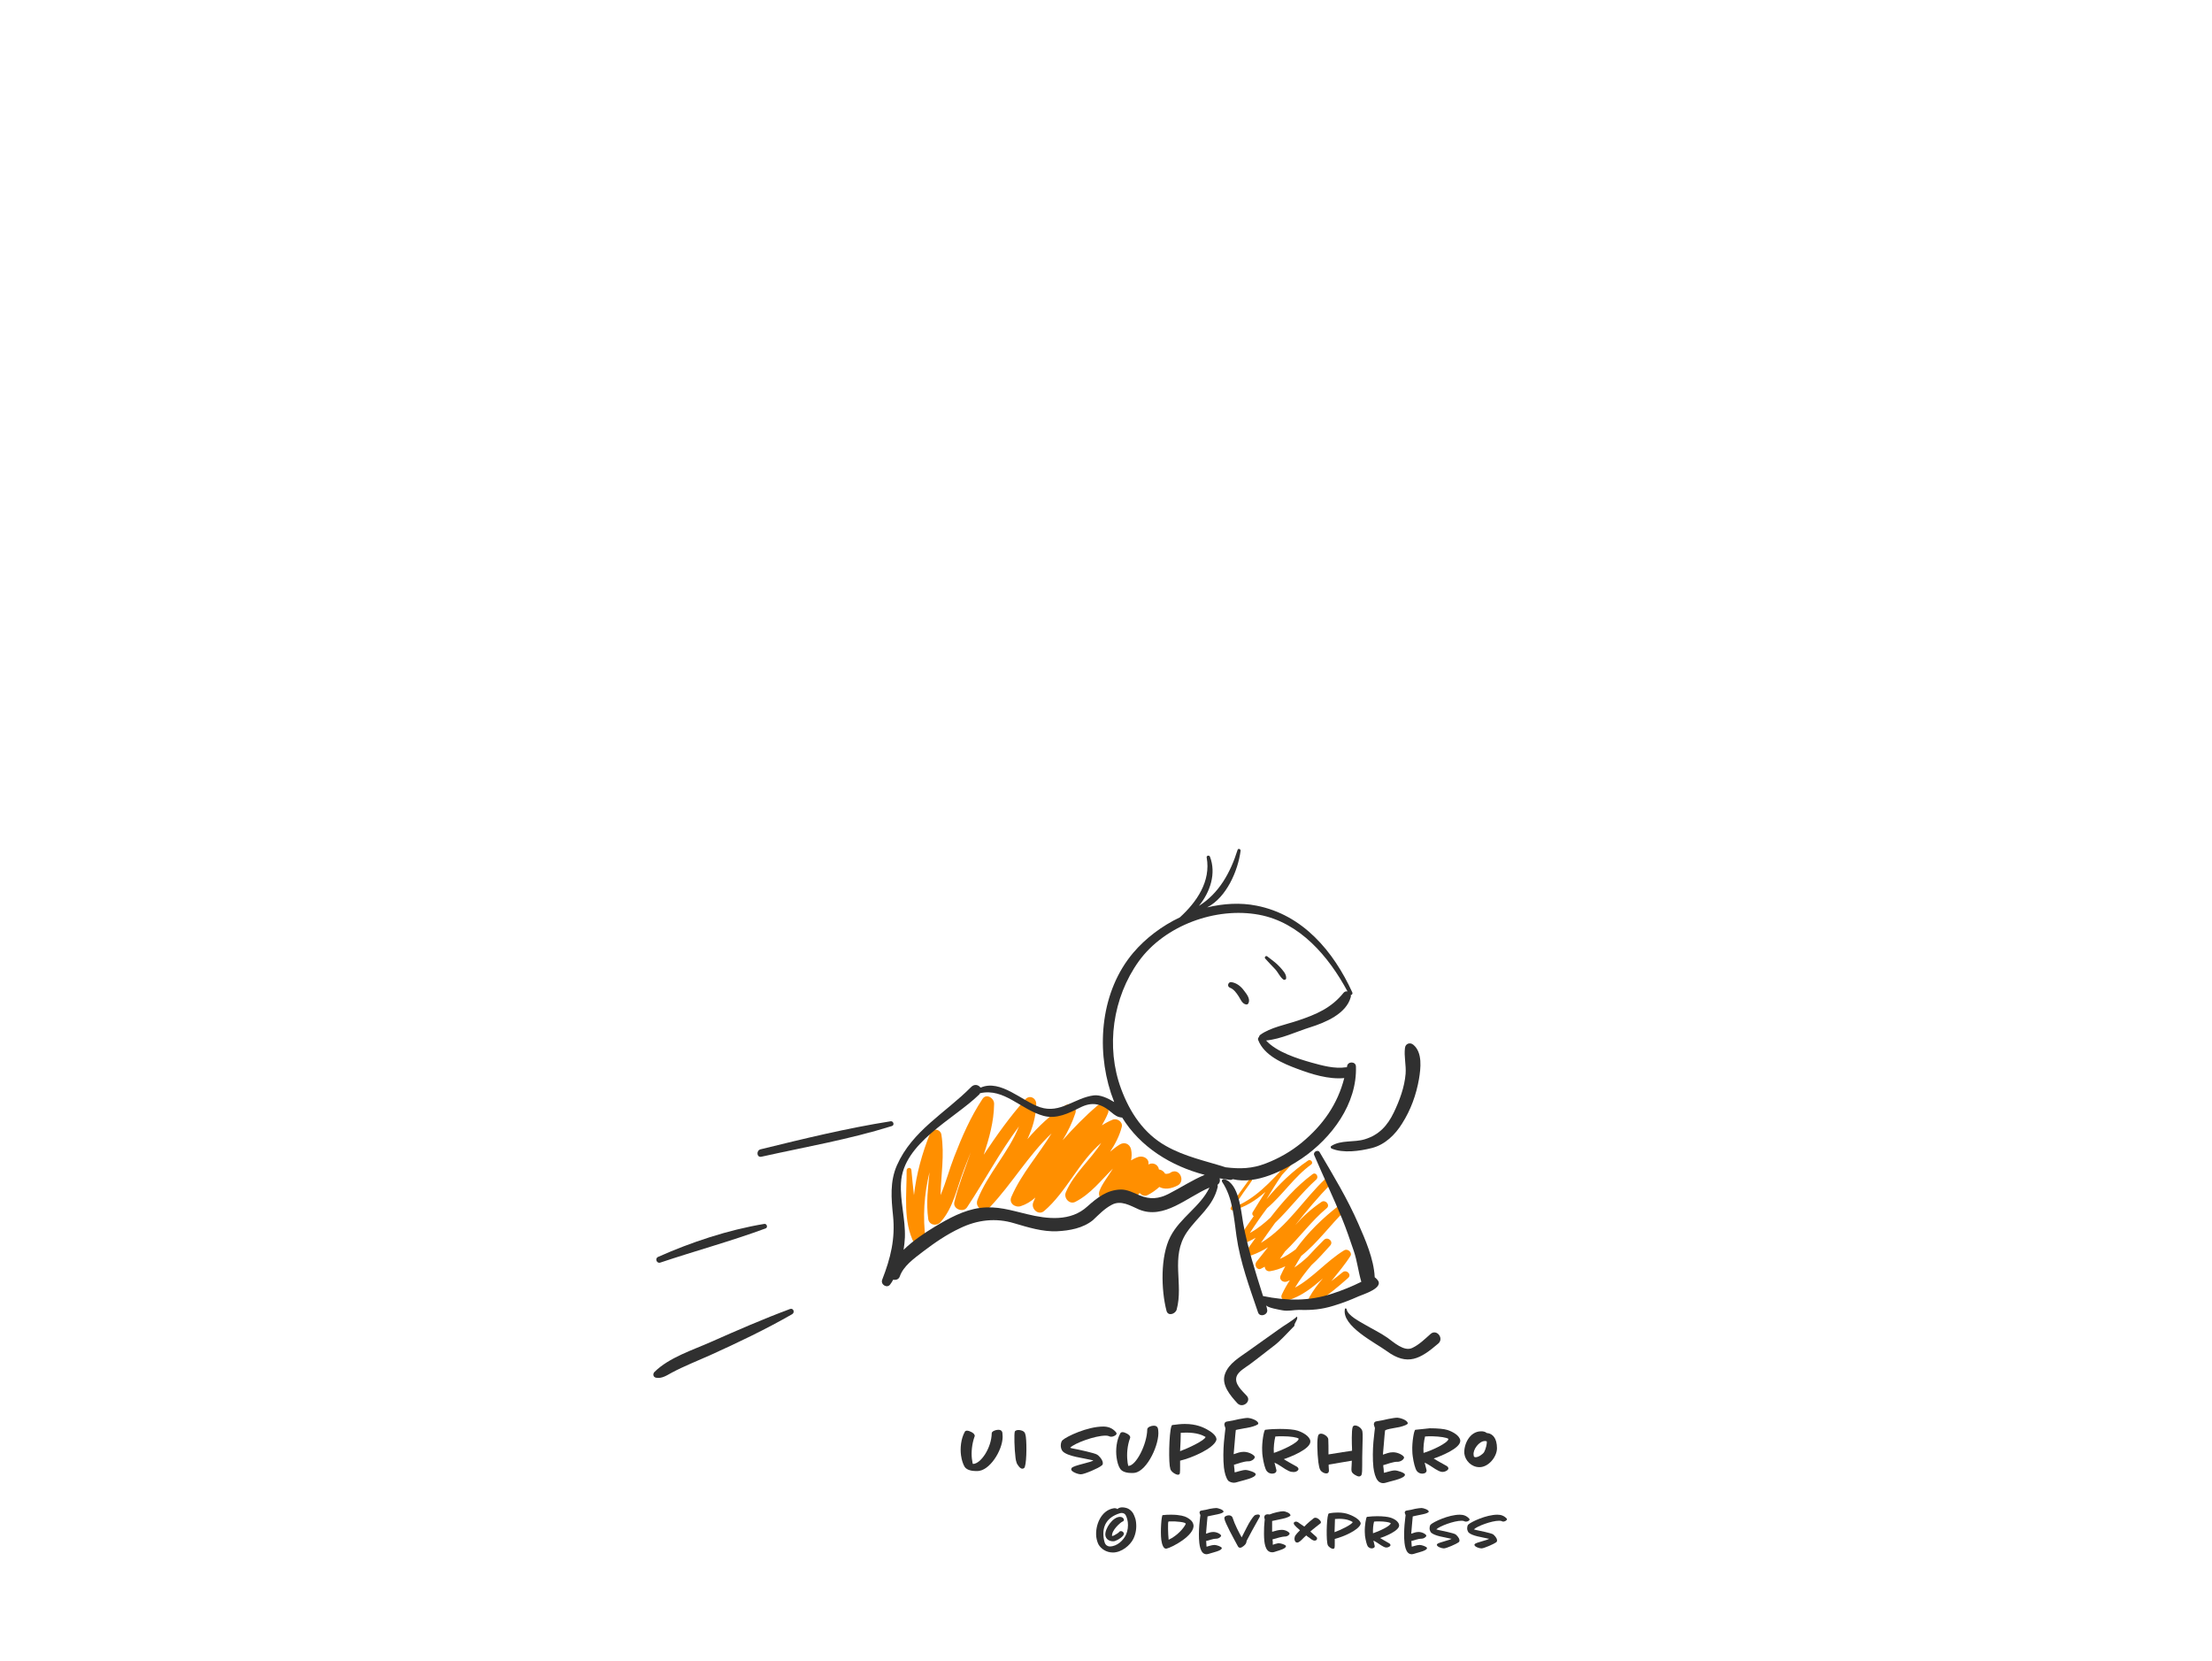 <?xml version="1.0" encoding="utf-8"?>
<!-- Generator: Adobe Illustrator 26.0.1, SVG Export Plug-In . SVG Version: 6.00 Build 0)  -->
<svg version="1.1" id="Layer_1" xmlns="http://www.w3.org/2000/svg" xmlns:xlink="http://www.w3.org/1999/xlink" x="0px" y="0px"
	 viewBox="0 0 1024 769" style="enable-background:new 0 0 1024 769;" xml:space="preserve">
<g>
	<rect fill="none" width="1024" height="769"/>
	<g>
		<path fill="#FF8F00" d="M542.3,542.5c-0.9,0.7-1.8,0.9-2.9,0.8c-0.7-1.2-1.8-1.9-2.9-2c-0.3-2.2-2.7-3.5-4.9-2.3l0,0
			c0.6-2.7-2.4-4.2-4.6-3.5c-1.3,0.4-2.4,1-3.4,1.6c0.3-1.6,0.4-3.3,0-5.1c-0.6-2.6-3.1-3.6-5.3-2.2c-1.6,1-3,2.1-4.4,3.3
			c2.3-3.5,4.3-7.2,5.4-11.5c0.6-2.4-2.3-4.2-4.3-3.3c-1.7,0.7-3.4,1.6-4.9,2.6c1-1.8,2-3.6,2.8-5.6c1.2-2.8-2.3-5.7-4.8-3.6
			c-5.9,5-11.1,10.4-16.2,16.1c2.4-3.9,4.4-8,5.9-12.5c1-3-2.1-5.3-4.7-3.6c-6.8,4.3-12.4,9.7-17.5,15.6c2.4-5.1,4-10.5,4.1-16.3
			c0-2.8-3.1-4.4-5.1-2.1c-7.1,8-13.3,16.7-19.2,25.6c2.5-7.6,4.7-15.3,4.8-23.5c0.1-2.7-3.6-5.1-5.4-2.3
			c-5.5,8.3-9.5,17.5-13.1,26.8c-2.2,5.6-3.8,11.9-6.3,17.7c0.2-9.3,1.9-18.6,0.4-28c-0.4-2.6-4.2-3.3-5.2-0.7
			c-3.8,9.5-6.4,19-7.5,28.7c-0.5-3.9-0.8-7.8-1.2-11.7c-0.2-1.4-2.2-1.1-2.2,0.3c0.1,11.1-1.8,23.4,3.5,33.7
			c1.4,2.7,5.7,1.8,5.3-1.4c-1.4-11-0.7-21.3,1.8-31.5c-0.7,7.2-1.6,14.3-0.6,21.6c0.4,2.9,3.9,3.5,5.7,1.5c6-6.7,7.6-16,10.8-24.2
			c1.1-2.7,2.1-5.5,3.2-8.2c-2.6,7.7-5.7,15.3-7.6,23.1c-0.8,3.2,4.1,5.1,5.9,2.4c8.2-12.4,15.1-25.5,24-37.4
			c-4.7,11.9-14.6,22.1-19.2,34c-1.4,3.8,3.2,6,5.8,3.3c10.1-10.7,17.8-24,28.5-34.1c-6,9.9-14,18.7-18.6,29.4
			c-1.3,2.9,1.7,5.1,4.3,4.3c2.5-0.8,4.8-2.2,6.8-4c-0.3,0.7-0.7,1.5-1,2.3c-1.1,3,2.5,6.2,5.1,3.9c10.2-8.7,16.1-22.8,26.4-31.5
			c-4.9,7.8-12.8,14.3-16.4,22.9c-1.1,2.6,1.7,5.8,4.4,4.4c7.2-3.7,11.9-10,17.4-15.4c-2.1,3.5-5,7-6.2,10.3s2.3,5.8,5.2,4
			c1.6-1,2.9-2.3,4.2-3.7c-0.1,0.4-0.3,0.9-0.4,1.3c-0.7,3.2,3.2,4.6,5.4,3.1c1.6-1,2.9-2.3,4.2-3.7c0.9,1.1,2.3,1.7,3.8,0.9
			c2-1,3.7-2.3,5.3-3.7c2.4,1.3,5.4,0.9,8.5-0.7C548.8,546.8,546.2,540.7,542.3,542.5z"/>
		<path fill="#FF8F00" d="M622.3,578.7c-8.1,4.9-14.5,12.8-22.8,17.3c2.2-3.7,4.8-7.1,7.6-10.4c3.1-2.8,5.9-6,8.7-9.1
			c1.7-1.9-1.2-4.3-2.9-2.6c-2.6,2.6-5.1,5.2-7.5,7.8c-1.9,1.8-4,3.5-6.2,5c1-1.8,2.1-3.6,3.2-5.4c7.5-6,13.6-14.5,20.2-20.9
			c1.7-1.7-0.7-4-2.5-2.6c-7.6,5.8-14.7,12.7-20.3,20.5c-2.3,1.7-4.7,3.3-7.3,4.4c0.8-1.2,1.6-2.3,2.4-3.5
			c6.7-6.4,12.2-14.1,19.3-20c1.7-1.4-0.6-4.1-2.4-2.9c-4.6,3.1-8.6,6.7-12.2,10.8c5.2-6.6,10.6-13,16.4-19c1.5-1.6-0.6-4.1-2.3-2.6
			c-10,9.3-18,22.7-30,29.8c2.2-3.1,4.4-6.3,6.6-9.3c6.6-6.3,12.3-14,19-20c1.4-1.2-0.1-3.7-1.7-2.5c-7.6,5.7-13.8,12.7-19.5,20.1
			c-2.9,2.7-6,5.2-9.5,7.1c2.5-3.9,5.2-7.8,8-11.5c7.3-6.2,12.5-14.5,20.4-20.2c1.2-0.9-0.3-2.7-1.5-1.8
			c-7.2,4.9-13.6,11.1-19.2,17.9c2.3-3.8,4.6-7.6,7.2-11.3c5-5.4,9.8-11,15.6-14.9c0.7-0.4-0.1-1.3-0.7-1c-6.7,3.9-12,9.2-16.6,15.2
			c-1.5,1.6-3.1,3.2-4.6,4.7c-3.9,3.8-8.1,7.2-12.9,9.6c-5.2,2.5-1-1.8,0.1-3.6c1.6-2.5,3.5-4.8,5.1-7.3c0.4-0.7-0.5-1.4-1-0.8
			c-3.1,4.4-6.6,8.5-8.8,13.5c-0.2,0.5,0.4,1.1,0.9,1c5.9-1.4,10.7-4.6,15.2-8.5c-2,3.1-4,6.3-5.9,9.4c-0.4,0.7-0.1,1.5,0.5,1.8
			c-2.5,3.5-4.9,7-7.1,10.5c-0.9,1.4,0.4,3,1.9,2.4c2.2-0.8,4.2-1.8,6.1-2.9c-1.3,1.9-2.7,3.7-4,5.6c-1.1,1.5,0.7,3,2.2,2.5
			c2.7-1,5.1-2.2,7.5-3.7c-1.8,2.3-3.6,4.5-5.4,6.8c-1.1,1.4,0.3,4.1,2.2,3.1c0.6-0.3,1.1-0.6,1.7-0.9c0,1.2,1,2.3,2.4,2.1
			c2.5-0.4,4.9-1.2,7.1-2.3c-0.8,1.4-1.5,2.9-2.2,4.4c-0.8,1.8,1.2,3.3,2.9,2.7c0.5-0.2,0.9-0.4,1.4-0.6c-1.4,2.1-2.6,4.3-3.7,6.6
			c-0.9,1.8,1.1,3.2,2.7,2.7c6.4-1.9,11.4-5.9,16.3-10.2c-2.3,2.7-4.4,5.5-6.2,8.6c-1.2,2.1,0.9,4.3,3,2.9
			c5.3-3.5,10.2-7.5,14.9-11.7c1.8-1.6-0.8-4.1-2.6-2.6c-1.7,1.4-3.5,2.8-5.2,4.1c3.1-3.9,6.3-7.6,9-11.9
			C625.9,579.6,623.8,577.8,622.3,578.7z"/>
	</g>
	<g>
		<path fill="#303030" d="M617.3,604.4c4-1.2,7.9-2.7,11.7-4.4c2-0.9,12.2-3.9,8.5-7.8c-0.2-0.2-0.4-0.4-0.6-0.6s-0.4-0.3-0.5-0.4
			c-0.4-8.5-4.4-17.5-7.6-24.8c-5-11.5-11.5-22.2-17.9-33.1c-0.8-1.4-3.2-0.1-2.5,1.4c4.2,9.8,8.8,19.5,12.9,29.4
			c2,4.9,3.7,9.9,5.4,14.9c1.6,4.7,2.1,9.6,3.5,14.3c-4.4,2.2-8.9,4-13.5,5.5c-11.1,3.6-21.1,3.3-32,1.1
			c-3.5-11.1-7.1-22.2-9.2-33.7c-1-5.6-1.9-18.4-8.7-20.4c-0.8-0.2-1.5,0.6-1,1.3c4.9,7.3,5.4,16.6,6.6,25
			c1.7,12.1,6.1,23.9,10,35.4c0.8,2.4,4.8,1.1,4.2-1.4c-0.1-0.7-0.3-1.3-0.5-2c0.4,1.2,6.5,2.2,7.6,2.4c2.7,0.5,5.1-0.2,7.7-0.2
			C607.2,606.5,611.8,606.1,617.3,604.4z"/>
		<path fill="#303030" d="M578.3,631.7c4.1-3,8-6.2,12.1-9.3c1.7-1.3,5-4.7,8.8-8.7c-0.1-1.4,1.9-3.1,1.2-4.3c-2.6,2.3-6,4.1-8.4,5.9
			c-4.7,3.4-9.5,6.7-14.2,10.1c-4,2.9-8.9,5.6-10.7,10.5c-1.9,5.1,2.6,10.2,5.7,13.6c2.4,2.6,6.8-0.9,4.3-3.5
			c-2.1-2.3-5.9-5.5-4.6-9C573.3,634.8,576.5,633,578.3,631.7z"/>
		<path fill="#303030" d="M642.3,619.2c-3.3-2.3-6.9-4-10.3-6c-2.2-1.3-8.2-4.3-8.6-7.2c-0.1-0.4-0.7-0.6-0.8-0.1
			c-1.6,7.9,14.1,15.6,19.4,19.5c9.6,7,15.5,3.6,23.8-3.5c2.8-2.4-0.7-6.9-3.5-4.5c-2.6,2.3-5.3,5-8.5,6.5
			C650,625.8,645,621.1,642.3,619.2z"/>
		<path fill="#303030" d="M514.6,557.7c4.3-2.4,8.7,0.4,12.6,2.1c11.6,4.9,22.3-5.7,32.7-10.1c-4.2,8.8-13.6,13.9-18.1,22.7
			c-4.7,9.1-4.3,24.7-1.8,34.3c0.7,2.7,4.1,1.5,4.7-0.5c3.3-12-3-24.4,4.7-35.8c5-7.3,12.2-11.9,14.3-21c0.1-0.4,0-0.7-0.1-1
			c1.1-0.7,1.3-1.9,1-3c1.6,0.3,3.2,0.5,4.8,0.7c0.5,0.1,1-0.1,1.3-0.3c10.8,2.6,23.9-4.1,32.1-9.7c13.7-9.4,25.5-25.2,24.9-42.5
			c-0.1-2.4-3.8-2.4-4.1-0.1c0,0.2-0.1,0.3-0.1,0.5c-0.1,0-0.3,0-0.4,0c-5.4,0.8-11-0.8-16.1-2.2c-6.3-1.8-16-4.8-20.9-10.2
			c6.8-0.6,14.3-4.2,20.4-6.1c7-2.2,16.7-6.2,18.8-14c0.1-0.3,0.1-0.6,0-0.9c0.6-0.1,1-0.7,0.7-1.3c-8.7-19-22.9-35.9-44.3-40.1
			c-7.5-1.5-15.3-1-22.9,0.8c9-4.6,14.3-17,15.5-26.2c0.1-0.8-1.1-1.3-1.4-0.4c-3.3,10.5-8.6,20.1-17.9,25.9
			c5.3-6.5,8.1-15.1,5.1-22.8c-0.3-0.8-1.7-0.5-1.5,0.4c2,11-4.6,20.6-12.4,27.7c-8.4,4-15.9,9.7-21.6,16.4
			c-14.9,17.6-17.3,43.6-10.3,65c0.5,1.4,1,2.7,1.5,4.1c-3.1-1.9-6.5-3.4-9.4-3.1c-8.9,1.1-15.5,8.6-24.9,5.5
			c-8.4-2.8-18.3-13.1-27.5-9.1c-0.1-0.1-0.1-0.1-0.2-0.1c-0.9-1.2-2.8-1.7-4.3-0.1c-11.9,12-27.2,20.1-34.3,36.2
			c-3.3,7.5-2.6,15.4-1.8,23.2c1.1,10.8-1.1,19.7-5,29.7c-0.9,2.3,2.3,4.2,3.7,2.2c0.5-0.7,1-1.4,1.4-2.2c1.2,0.3,2.5-0.1,3-1.4
			c1.7-5,6.8-8.5,10.8-11.6c5.4-4.1,10.9-7.9,17.1-10.8c8-3.9,16.6-4.9,25.1-2.3c6.5,1.9,13.1,4,19.9,3.7c5.8-0.3,11.9-1.4,16.5-5.1
			C508.7,562.2,511.2,559.5,514.6,557.7z M527.2,444.9c12-16.6,35.7-25.2,55.6-21.5c18.9,3.5,32.3,19.3,41,35.5
			c-0.6-0.1-1.3,0-1.8,0.6c-5.7,7.1-12.8,10.1-21.2,12.9c-5.3,1.8-12.8,3.2-17.4,6.6c-0.4,0.3-0.5,0.7-0.6,1
			c-0.4,0.4-0.6,0.9-0.3,1.5c2.8,7.1,11.3,10.7,18,13.2c6.6,2.5,14.6,5,21.8,4.3c-3.1,12.1-9.8,21.7-19.7,29.9
			c-5,4.1-10.6,7.3-16.6,9.6c-6.4,2.5-12.1,2.6-18.6,1.8c-9.4-3-18.9-4.9-27.7-9.9c-10.3-5.8-16.7-15.6-20.7-26.4
			C511.8,484.6,515.1,461.7,527.2,444.9z M475.5,562c-7.6-1.8-13.9-3.9-21.8-2.9c-7.6,1-14.6,4.9-21.1,8.8
			c-4.3,2.6-9.9,6.3-14.3,10.6c0.3-1.9,0.5-3.8,0.6-5.7c0.3-8.5-2.3-16.9-1.8-25.3c0.9-18.4,24.5-29.5,36.1-40.8
			c0.2-0.2,0.4-0.4,0.5-0.7c11.2-2.5,18.8,7.6,29.4,10.5c6,1.6,11.6-1.2,16.8-3.8c5.7-2.9,9.8-1.9,14.4,2c2,1.7,3.1,2.4,5.2,2.6
			c8.4,13.6,22.5,22.4,38.2,26.5c-5.8,2.4-11,5.9-16.7,8.8c-4.5,2.3-8.6,2.7-13.4,0.7c-2.8-1.2-5.8-2.8-8.9-2.7
			c-6.3,0.2-10.8,3.8-15.3,7.8C495.7,565.5,484.9,564.3,475.5,562z"/>
		<path fill="#303030" d="M569.4,457.2c1.7,0.6,2.9,2.3,3.9,3.8c0.9,1.3,1.6,3.5,3.4,3.9c0.5,0.1,1,0,1.2-0.5c1.1-2.1-0.9-4.4-2.1-6
			c-1.4-1.9-3.3-3.4-5.7-3.8C568.6,454.3,567.8,456.6,569.4,457.2z"/>
		<path fill="#303030" d="M590.3,448.6c1.4,1.5,2.2,3.6,3.8,4.8c0.4,0.3,1.2,0.1,1.3-0.5c0.2-2.1-1.6-3.8-2.9-5.3
			c-1.7-1.9-3.8-3.3-5.8-4.9c-0.8-0.6-1.6,0.5-0.9,1.1C587.2,445.4,588.8,447,590.3,448.6z"/>
		<path fill="#303030" d="M620.3,532.8C620.2,532.8,620.3,532.9,620.3,532.8C620.4,532.9,620.4,532.8,620.3,532.8z"/>
		<path fill="#303030" d="M616.4,531.6c5.3,2.3,13.1,1.2,18.6-0.2c6.1-1.5,10.9-6.2,14.1-11.4c4-6.3,6.5-13.2,7.8-20.6
			c0.8-4.9,1.7-12.2-2.6-15.8c-1.5-1.3-3.7-0.6-3.9,1.5c-0.5,3.9,0.6,7.9,0.3,11.9c-0.5,6.2-2.8,12.4-5.5,18
			c-2.9,6-6.8,10.3-13.3,12.3c-5,1.6-11.2,0.2-15.7,3.2C615.9,530.8,616,531.4,616.4,531.6z"/>
		<path fill="#303030" d="M352.5,535.4c20.2-4.5,40.6-8,60.4-14.2c1.3-0.4,0.7-2.4-0.6-2.2c-20.3,3.2-40.3,8.1-60.3,13
			C350,532.6,350.3,535.9,352.5,535.4z"/>
		<path fill="#303030" d="M305.7,584.4c16.1-5.4,32.7-9.9,48.7-15.8c1.2-0.4,0.6-2.3-0.6-2.1c-16.8,2.8-33.7,8.4-49.2,15.3
			C303,582.6,304.1,585,305.7,584.4z"/>
		<path fill="#303030" d="M365.7,605.9c-12.4,4.6-24.5,9.9-36.5,15.2c-8.5,3.8-19.4,7.2-26.2,13.9c-0.9,0.9-0.7,2.4,0.7,2.7
			c2.7,0.5,5-1.1,7.2-2.3c5.8-3.1,12-5.5,18-8.2c12.8-5.8,25.6-11.9,37.8-18.9C368.1,607.5,367.3,605.3,365.7,605.9z"/>
		<path fill="#303030" d="M462.1,661.8c-1.2,0-3,0.7-3,1.6c-0.1,6.7-5,14.1-8.6,14.2c-0.2,0-0.2-0.2-0.3-0.6c-0.1-0.5-0.2-1.2-0.3-2
			c-0.3-2.7,0-6.7,1.3-10.2c0.1-0.2,0.1-0.3,0-0.4c-0.1-1.1-2.5-2.2-3.5-2.2c-0.4,0-0.9,0.1-1.1,0.6c-1.7,3.1-2.2,7.4-1.7,10.9
			c0.3,2.1,0.9,4,1.7,5.3c1.1,1.6,3.7,1.9,5.2,1.9c0.6,0,1.2,0,1.6-0.1c5.7-1,11.4-11,10.7-16.8
			C464.1,662.9,463.9,661.8,462.1,661.8z"/>
		<path fill="#303030" d="M474.5,663.4c-0.5-1.2-2.2-1.5-3-1.5c-0.4,0-1.4,0.1-1.7,0.7c-0.4,0.9-0.2,8.2,0.3,12
			c0.1,1.1,0.4,2.2,0.6,2.7c0.4,0.8,1.5,2.5,2.5,2.5c0.4,0,0.7-0.1,0.9-0.3c1.1-0.8,1.3-10.5,0.8-14.4
			C474.8,664.5,474.7,663.9,474.5,663.4z"/>
		<path fill="#303030" d="M510.5,676.9c-0.2-1.5-2-3.3-2.6-3.6c-1.3-0.8-8.9-2.4-11-2.8c-0.6-0.1-1.1-0.2-1.5-0.4
			c2-2.1,11.5-5.6,16.4-5.6c0.9,0,1.5,0.2,1.7,0.3c0.3,0.2,0.7,0.2,1,0.2c1,0,2.5-0.8,2.4-1.5c0-0.2-0.2-0.4-0.3-0.6
			c-1.6-1.9-3.6-2.6-5.9-2.6c-7.3,0-17,4.6-18.8,6.3c-0.8,0.7-0.9,2.2-0.8,3.1c0.1,0.7,0.4,1.6,0.9,2.1c2.4,2.4,9.8,3.1,12.9,3.9
			c0.4,0.1,0.7,0.2,1,0.2c0.1,0,0.2,0,0.2,0c-0.2,0.9-9.2,2.3-10,3.6c-0.1,0.2-0.2,0.4-0.2,0.7c0.1,1,3,2.2,4.5,2.2
			c1.6,0,8.3-2.9,9.5-4C510.5,678.1,510.6,677.5,510.5,676.9z"/>
		<path fill="#303030" d="M534.1,659.9c-1.2,0-3,0.7-3,1.7c-0.1,6.9-5.2,16.9-8.7,16.9c-0.2,0-0.2-0.2-0.2-0.6c-0.2-0.5-0.2-1.2-0.3-2
			c-0.3-2.7-0.1-6.8,1.3-10.4c0-0.2,0-0.3,0-0.4c-0.2-1.1-2.5-2.2-3.5-2.2c-0.4,0-0.9,0.1-1.1,0.6c-1.7,3.1-2.2,7.5-1.7,11.1
			c0.3,2.1,0.8,4,1.7,5.3c1.1,1.6,3.7,1.9,5.2,1.9c0.6,0,1.2,0,1.6-0.1c5.8-1,11.5-13.5,10.8-19.5
			C536.1,661.1,535.9,659.9,534.1,659.9z"/>
		<path fill="#303030" d="M563,666.8c0.1-0.3,0.2-0.6,0.1-0.9c-0.2-1.6-2.5-3.3-4.4-4.3c-1.7-0.9-4.8-2.5-10.2-2.5
			c-1.7,0-3.6,0.2-5.8,0.5c-1.3,0.2-1.8,14.1-1.2,18.9c0.1,0.6,0.2,1.1,0.3,1.5c0.4,1.3,2.5,2.6,3.5,2.6c0.3,0,0.8-0.1,0.9-0.7
			c0.1-0.5,0.1-1.9,0.1-3.1c0-1,0-2,0-2.7C552.1,674.7,561.5,670.5,563,666.8z M546.6,663.2c0.9,0,1.7-0.1,2.5-0.1
			c4.9,0,7.4,1.1,9,2c-0.3,1.6-8.2,5.3-11.8,6.6C546.5,668.9,546.6,664.9,546.6,663.2z"/>
		<path fill="#303030" d="M571.2,686.3c1,0,2-0.5,3-0.7c1.3-0.4,7.3-1.6,7.1-3.3c-0.1-0.8-3.4-1.9-4.7-1.9c-0.8,0-2.1,0.3-3.1,0.6
			c-0.7,0.2-1.3,0.4-1.9,0.5c-0.1-0.2-0.1-0.4-0.1-0.8c0-0.6-0.1-1.3-0.2-1.9c0-0.4,0-0.6-0.1-0.8c1.6-0.5,4.8-1.6,6.4-1.6
			c0.1,0,0.2,0,0.4,0c1.1,0,2.8-0.9,2.9-2c-0.1-0.8-2.6-2.4-5.1-2.4c-1.9,0-3,0.6-4.7,1.1c0.3-2.7,0.7-9,1-11.2
			c0.5-0.1,1.1-0.3,1.9-0.4c0.8-0.2,2.9-0.5,4.8-0.9c2-0.5,3.8-1.2,3.7-1.7c-0.1-1.6-3.9-2.6-4.8-2.6c-1.1,0-2.6,0.3-4.3,0.6
			c-1.6,0.4-3.5,0.8-5.5,1.1c-1,0.2-1.1,1-1.1,1.5c0.1,0.6,0.4,1.1,0.5,1.6c0,0.3-0.4,2.9-0.7,6.4c-0.3,3.6-0.4,8.1,0,11.8
			c0.3,2.4,0.9,4.7,2,6.1C569.3,686,570.4,686.3,571.2,686.3z"/>
		<path fill="#303030" d="M601.1,679.9c-0.1-0.5-0.4-0.8-0.7-1c-2.1-1.2-4.4-2.4-6.1-3.5c2.7-0.9,12.7-4.7,12.3-8.4
			c-0.3-2.2-3.4-4-5.9-4.8c-1.5-0.5-4.5-0.8-8.2-0.8c-2.1,0-4.4,0.1-6.8,0.4c-0.6,0.1-1.6,5.8-1.4,9.8c0,0.9,0.1,1.7,0.2,2.5
			c0.4,2.9,1.1,5.7,1.9,6.8c0.7,0.9,1.7,1.2,2.5,1.2c0.9,0,2.1-0.4,2-1.6c-0.1-0.6-0.6-2.2-0.9-3.5c1.8,0.8,3.4,2,5,3
			c1.1,0.6,2.1,1.3,3.3,1.3C599.7,681.6,601.2,680.7,601.1,679.9z M589.7,672.5c-0.2-2.5,0.2-5.6,0.7-7.6c1.1-0.1,2.2-0.1,3.3-0.1
			c3.7,0,6.8,0.5,7.5,1.1C601.2,667.8,593.2,671.4,589.7,672.5z"/>
		<path fill="#303030" d="M627.3,659.8c-0.4,0-0.9,0.2-1.1,0.7c-0.6,1.7-0.4,8-0.3,10.2c0,0.3,0,0.8,0,0.8s-8.2,1.2-10.9,1.7
			c0-2.1,0-6.2-0.1-7.1c-0.2-1.3-2.2-2.5-3.3-2.5c-0.4,0-0.9,0.1-1.2,0.5c-0.9,1.3-0.6,8.6-0.1,12.7c0.2,1.5,0.5,3,0.9,3.6
			c0.6,1,1.9,1.6,2.7,1.6c1.1,0,1.3-0.7,1.3-1.4c0-0.9-0.2-1.8-0.1-2.7l10.7-1.8c0,0.7-0.1,1.5-0.1,2.2c0,0.9-0.2,1.8,0,2.7
			c0.2,1.1,2.5,2.4,3.4,2.4c0.4,0,0.9-0.2,1.1-0.6c0.4-0.6,0.4-2.6,0.4-4.7c0-2.3,0-5.1,0.1-7.7c0.1-3.6,0.2-6.7,0-7.8
			C630.5,661.1,628.6,659.8,627.3,659.8z"/>
		<path fill="#303030" d="M643.2,661.4c0.8-0.2,2.9-0.5,4.8-0.9c2-0.5,3.8-1.2,3.7-1.7c-0.1-1.6-3.9-2.6-4.8-2.6
			c-1.1,0-2.6,0.3-4.3,0.6c-1.6,0.4-3.5,0.8-5.5,1.1c-1,0.2-1.1,1-1.1,1.5c0.1,0.6,0.4,1.1,0.5,1.6c0,0.3-0.4,2.9-0.7,6.4
			c-0.3,3.6-0.4,8.1,0,11.8c0.3,2.4,0.9,4.7,2,6.1c0.7,0.9,1.8,1.2,2.5,1.2c1,0,2-0.5,3-0.7c1.3-0.4,7.3-1.6,7.1-3.3
			c-0.1-0.8-3.4-1.9-4.7-1.9c-0.8,0-2.1,0.3-3.1,0.6c-0.7,0.2-1.3,0.4-1.9,0.5c-0.1-0.2-0.1-0.4-0.1-0.8c0-0.6-0.1-1.3-0.2-1.9
			c0-0.4,0-0.6-0.1-0.8c1.6-0.5,4.8-1.6,6.4-1.6c0.1,0,0.2,0,0.4,0c1.1,0,2.8-0.9,2.9-2c-0.1-0.8-2.6-2.4-5.1-2.4
			c-1.9,0-3,0.6-4.7,1.1c0.3-2.7,0.7-9,1-11.2C641.8,661.7,642.5,661.6,643.2,661.4z"/>
		<path fill="#303030" d="M655.2,661.8c-0.6,0.1-1.6,5.8-1.4,9.8c0,0.9,0.1,1.7,0.2,2.5c0.4,2.9,1.1,5.7,1.9,6.8
			c0.7,0.9,1.7,1.2,2.5,1.2c0.9,0,2.1-0.4,2-1.6c-0.1-0.6-0.6-2.2-0.9-3.5c1.8,0.8,3.4,2,5,3c1.1,0.6,2.1,1.3,3.3,1.3
			c1.3,0,2.8-0.9,2.7-1.7c-0.1-0.5-0.4-0.8-0.7-1c-2.1-1.2-4.4-2.4-6.1-3.5c2.7-0.9,12.7-4.7,12.3-8.4c-0.3-2.2-3.4-4-5.9-4.8
			c-1.5-0.5-4.5-0.8-8.2-0.8C659.8,661.4,657.5,661.5,655.2,661.8z M670.5,666c0.1,1.8-7.9,5.5-11.5,6.5c-0.2-2.5,0.2-5.6,0.7-7.6
			c1.1-0.1,2.2-0.1,3.3-0.1C666.7,664.9,669.8,665.4,670.5,666z"/>
		<path fill="#303030" d="M684.9,679.1c4.2,0,8.1-4.8,8.1-8.8c0-0.5-0.1-1.1-0.1-1.6c-0.5-4.2-2.9-5.3-4.6-5.4
			c-0.8-0.7-1.9-0.8-2.6-0.8c-5.6,0-8.2,6.5-7.8,10.4C678.3,676,681.1,679.1,684.9,679.1z M687.4,667c0.3,0,0.6,0,0.9,0.2l0,0
			c0.1,1.1-0.5,3.6-1.3,5c-0.7,1-2.6,2.3-3.9,2.3c-0.7,0-0.9-0.4-0.9-1C681.7,671.1,684.7,667,687.4,667z"/>
		<path fill="#303030" d="M525.1,701.6c-0.7-1.8-1.6-2.5-2.5-3.1s-2.4-0.8-3.1-0.8s-1.7,0.2-2.2,0.8c-0.4-0.3-0.7-0.4-1.2-0.4
			c-0.1,0-0.2,0-0.4,0c-6.1,0.9-8.8,8.1-8.2,13.3c0.2,1.4,0.6,2.7,1.1,3.6c1.1,1.8,3.4,3.6,6.6,3.6c4,0,8-3.3,9.5-6.4
			c1.2-2.5,1.5-5.2,1.2-7.6C525.8,703.5,525.5,702.5,525.1,701.6z M521.3,710.3c-1.2,2.6-4.1,5.5-7.6,5.5c-0.6,0-1.5-0.4-1.9-1
			c-0.4-0.5-0.7-1.7-0.9-3.1c-0.7-5.5,1.7-9.4,7.3-11.2c0.3-0.1,0.7-0.2,1-0.2c0.8,0,1.5,0.3,1.9,1s0.8,1.9,1,3.3
			C522.3,706.4,522.1,708.4,521.3,710.3z"/>
		<path fill="#303030" d="M518.9,708.7c-0.3,0-0.6,0.1-0.8,0.4c-0.3,0.4-1.3,1-2.2,1.5c-0.4,0.2-0.7,0.3-1.1,0.4
			c-0.3-2.7,4-6.4,4.8-6.7c0.4-0.1,0.7-0.4,0.7-0.9c-0.1-0.8-1-1.3-1.8-1.3c-3.4,0-7.1,5.5-6.8,8.5c0.2,1.8,1.8,2.8,3.5,2.8
			c0.3,0,0.6,0,0.9-0.1c1.3-0.4,4.3-2.2,4.2-3.5C520.1,709.1,519.5,708.7,518.9,708.7z"/>
		<path fill="#303030" d="M549.5,702.4c-1-0.6-3.4-1.3-7.3-1.3c-1.2,0-2.5,0-4,0.2c-0.5,0.1-1.1,7.3-0.6,11.5c0.3,2.1,1,4,2.1,4
			c0.1,0,0.2,0,0.3,0c2.5-0.5,13.1-6.1,12.5-10.9C552.2,704.1,550.9,703.2,549.5,702.4z M548.9,705.4c-0.8,1.8-3.8,5.4-7.9,7.3
			c-0.3-2.8-0.4-8.2-0.1-8.4c0.1-0.1,0.5-0.1,1-0.1C544,704.1,549.3,704.5,548.9,705.4z"/>
		<path fill="#303030" d="M563.1,698c-0.8,0-1.9,0.2-3.1,0.4c-1.1,0.3-2.5,0.6-3.9,0.8c-0.7,0.1-0.8,0.7-0.8,1c0.1,0.4,0.3,0.8,0.4,1.1
			c0,0.2-0.3,2.1-0.5,4.5c-0.2,2.6-0.3,5.8,0,8.4c0.2,1.7,0.6,3.4,1.5,4.4c0.5,0.6,1.3,0.8,1.8,0.8c0.7,0,1.4-0.3,2.1-0.5
			c0.9-0.3,5.2-1.2,5-2.4c-0.1-0.6-2.4-1.4-3.4-1.4c-0.6,0-1.5,0.2-2.2,0.4c-0.5,0.1-0.9,0.3-1.4,0.4c-0.1-0.1-0.1-0.3-0.1-0.6
			c0-0.4-0.1-0.9-0.1-1.4c0-0.3,0-0.4-0.1-0.6c1.2-0.3,3.4-1.1,4.6-1.1c0.1,0,0.2,0,0.3,0c0.8,0,2-0.7,2.1-1.4
			c-0.1-0.6-1.8-1.7-3.6-1.7c-1.3,0-2.2,0.4-3.4,0.8c0.2-2,0.5-6.4,0.7-8c0.3-0.1,0.8-0.2,1.3-0.3c0.6-0.1,2.1-0.4,3.4-0.7
			c1.5-0.3,2.7-0.8,2.7-1.2C566.5,698.8,563.7,698,563.1,698z"/>
		<path fill="#303030" d="M582.3,701c-0.5,0-1.2,0.2-1.6,0.5c-1,1-2.4,3.2-3.5,5.4c-0.9,1.7-1.7,3.4-2.4,4.7c-1.2-2.2-3.1-5.7-4.2-9.1
			c-0.3-0.9-1.2-1.1-1.7-1.1c-0.7,0-1.7,0.3-2,0.8c-0.1,0.3-0.1,0.5-0.1,0.7c0.3,2,4.3,9.2,6.3,12.9c0.2,0.4,0.6,0.6,1,0.6
			c0.9,0,2.2-1.3,2.5-1.7c0.2-0.3,0.4-0.7,0.4-1c0.1-0.2,0.1-0.4,0.1-0.5c0.1-0.3,4.7-8.8,6-11c0.1-0.1,0.2-0.3,0.1-0.5
			C583.4,701.3,582.9,701,582.3,701z"/>
		<path fill="#303030" d="M594.1,699.5c-1.4,0-4.5,0.7-6.4,1.5c-0.3,0-0.5-0.1-0.8-0.1c-1.1,0-1.7,0.6-1.6,1.6c0,0.3,0.1,0.5,0.2,0.7
			c0,0.2-0.2,1.6-0.3,3.5c-0.1,2-0.1,4.4,0.1,6.6c0.2,1.7,0.6,3.3,1.5,4.3c0.6,0.7,1.5,0.9,2.2,0.9s1.3-0.3,2-0.5
			c0.9-0.3,4.5-1.2,4.3-2.4c-0.1-0.6-2.4-1.3-3.3-1.3c-0.6,0-1.3,0.3-1.9,0.4c-0.3,0.1-0.6,0.3-0.9,0.3c0-0.5,0-1,0-1.5
			c-0.1-0.4-0.1-0.7-0.1-1c2.1-0.6,4.6-1.3,5.6-1.3c0.1,0,0.2,0,0.3,0c0.8,0,2-0.7,2-1.4c-0.1-0.6-1.8-1.7-3.6-1.7
			c-1.6,0-3,0.5-4.5,0.9c0-1.3,0-3.8,0-5c1.2-0.3,3.1-0.6,4.7-1c2.2-0.4,3.9-1.3,3.8-1.6C597.3,700.2,594.7,699.5,594.1,699.5z"/>
		<path fill="#303030" d="M608.9,702.5c-0.3,0-0.5,0.1-0.7,0.2c-0.6,0.4-3.2,2.6-4.4,3.9c-1.3-0.9-2.7-1.8-2.9-2
			c-0.3-0.2-0.7-0.3-0.9-0.3c-0.6,0-1.1,0.3-1.1,0.8c0.1,1,2.2,2.5,2.9,3.2c-0.7,0.7-2.2,2.2-2.4,3c-0.1,0.4-0.2,1-0.1,1.4
			c0.1,0.7,0.5,1.3,1.2,1.3c0.9,0,2-1.2,2.5-1.7c0.6-0.6,1.1-1.1,1.7-1.6c0.4,0.4,1,0.8,1.5,1.1c0.6,0.5,1.5,1.3,2.4,1.3
			c0.6,0,1.2-0.4,1.1-1.1c0-0.3-0.2-0.5-0.4-0.7c-0.4-0.3-1.7-1.5-2.7-2.4c0.7-0.6,1.6-1.4,2.4-2c1-0.8,1.9-1.5,2.3-1.8
			c0.2-0.2,0.2-0.4,0.2-0.6C611.3,703.7,610,702.5,608.9,702.5z"/>
		<path fill="#303030" d="M626.6,701.9c-1.2-0.6-3.4-1.8-7.3-1.8c-1.2,0-2.6,0.1-4.1,0.4c-1,0.2-1.3,10.1-0.8,13.5
			c0.1,0.4,0.1,0.8,0.2,1c0.3,1,1.8,1.9,2.5,1.9c0.2,0,0.6-0.1,0.7-0.5c0.1-0.3,0.1-1.3,0.1-2.2c0-0.7,0-1.4,0-1.9
			c4.1-1,10.8-4,11.9-6.7c0.1-0.2,0.1-0.4,0.1-0.6C629.6,703.8,628,702.6,626.6,701.9z M617.8,709.2c0.1-2.1,0.2-5,0.2-6.1
			c0.6,0,1.2-0.1,1.8-0.1c3.5,0,5.3,0.8,6.4,1.5C626,705.6,620.4,708.3,617.8,709.2z"/>
		<path fill="#303030" d="M643.5,702.4c-1-0.3-3.2-0.6-5.9-0.6c-1.5,0-3.2,0.1-4.8,0.3c-0.4,0.1-1.1,4.1-1,7c0,0.6,0.1,1.2,0.1,1.8
			c0.3,2.1,0.8,4.1,1.3,4.9c0.5,0.6,1.2,0.9,1.8,0.9s1.5-0.3,1.4-1.1c-0.1-0.4-0.4-1.6-0.6-2.5c1.3,0.6,2.4,1.4,3.6,2.2
			c0.8,0.4,1.5,1,2.4,1s2-0.6,1.9-1.2c-0.1-0.3-0.3-0.6-0.5-0.7c-1.5-0.9-3.1-1.7-4.3-2.5c2-0.6,9.1-3.4,8.8-6
			C647.5,704.2,645.3,702.9,643.5,702.4z M635.6,709.7c-0.1-1.8,0.1-4,0.5-5.4c0.8-0.1,1.5-0.1,2.3-0.1c2.6,0,4.8,0.4,5.4,0.8
			C643.9,706.3,638.1,708.9,635.6,709.7z"/>
		<path fill="#303030" d="M658.1,698c-0.8,0-1.9,0.2-3.1,0.4c-1.1,0.3-2.5,0.6-3.9,0.8c-0.7,0.1-0.8,0.7-0.8,1c0.1,0.4,0.3,0.8,0.4,1.1
			c0,0.2-0.3,2.1-0.5,4.5c-0.2,2.6-0.3,5.8,0,8.4c0.2,1.7,0.6,3.4,1.5,4.4c0.5,0.6,1.3,0.8,1.8,0.8c0.7,0,1.4-0.3,2.1-0.5
			c0.9-0.3,5.2-1.2,5-2.4c-0.1-0.6-2.4-1.4-3.4-1.4c-0.6,0-1.5,0.2-2.2,0.4c-0.5,0.1-0.9,0.3-1.4,0.4c-0.1-0.1-0.1-0.3-0.1-0.6
			c0-0.4-0.1-0.9-0.1-1.4c0-0.3,0-0.4-0.1-0.6c1.2-0.3,3.4-1.1,4.6-1.1c0.1,0,0.2,0,0.3,0c0.8,0,2-0.7,2.1-1.4
			c-0.1-0.6-1.8-1.7-3.6-1.7c-1.3,0-2.2,0.4-3.4,0.8c0.2-2,0.5-6.4,0.7-8c0.3-0.1,0.8-0.2,1.3-0.3c0.6-0.1,2.1-0.4,3.4-0.7
			c1.5-0.3,2.7-0.8,2.7-1.2C661.5,698.8,658.8,698,658.1,698z"/>
		<path fill="#303030" d="M680.3,703.3c0-0.2-0.1-0.3-0.2-0.4c-1.2-1.3-2.6-1.8-4.3-1.8c-5.2,0-12.1,3.3-13.4,4.5
			c-0.6,0.5-0.6,1.5-0.6,2.2c0.1,0.5,0.3,1.1,0.6,1.5c1.7,1.7,6.4,2.2,8.7,2.8c0.3,0.1,0.5,0.1,0.7,0.1c0.1,0,0.1,0,0.1,0
			c-0.1,0.6-6,1.7-6.6,2.5c-0.1,0.1-0.2,0.3-0.1,0.5c0.1,0.7,2.1,1.5,3.2,1.5c1.2,0,5.9-2.1,6.8-2.8c0.4-0.3,0.5-0.7,0.4-1.1
			c-0.1-1.1-1.4-2.3-1.8-2.6c-0.9-0.6-6.4-1.7-7.8-2c-0.4-0.1-0.8-0.2-1.1-0.3c1.5-1.5,8.2-4,11.7-4c0.7,0,1,0.1,1.2,0.2
			c0.2,0.1,0.5,0.2,0.7,0.2C679.3,704.4,680.4,703.8,680.3,703.3z"/>
		<path fill="#303030" d="M697.5,702.9c-1.2-1.3-2.6-1.8-4.3-1.8c-5.2,0-12.1,3.3-13.4,4.5c-0.6,0.5-0.6,1.5-0.6,2.2
			c0.1,0.5,0.3,1.1,0.6,1.5c1.7,1.7,6.4,2.2,8.7,2.8c0.3,0.1,0.5,0.1,0.7,0.1c0.1,0,0.1,0,0.1,0c-0.1,0.6-6,1.7-6.6,2.5
			c-0.1,0.1-0.2,0.3-0.1,0.5c0.1,0.7,2.1,1.5,3.2,1.5c1.2,0,5.9-2.1,6.8-2.8c0.4-0.3,0.5-0.7,0.4-1.1c-0.1-1.1-1.4-2.3-1.8-2.6
			c-0.9-0.6-6.4-1.7-7.8-2c-0.4-0.1-0.8-0.2-1.1-0.3c1.5-1.5,8.2-4,11.7-4c0.7,0,1,0.1,1.2,0.2c0.2,0.1,0.5,0.2,0.7,0.2
			c0.7,0,1.8-0.6,1.7-1.1C697.6,703.1,697.6,703,697.5,702.9z"/>
	</g>
</g>
</svg>
